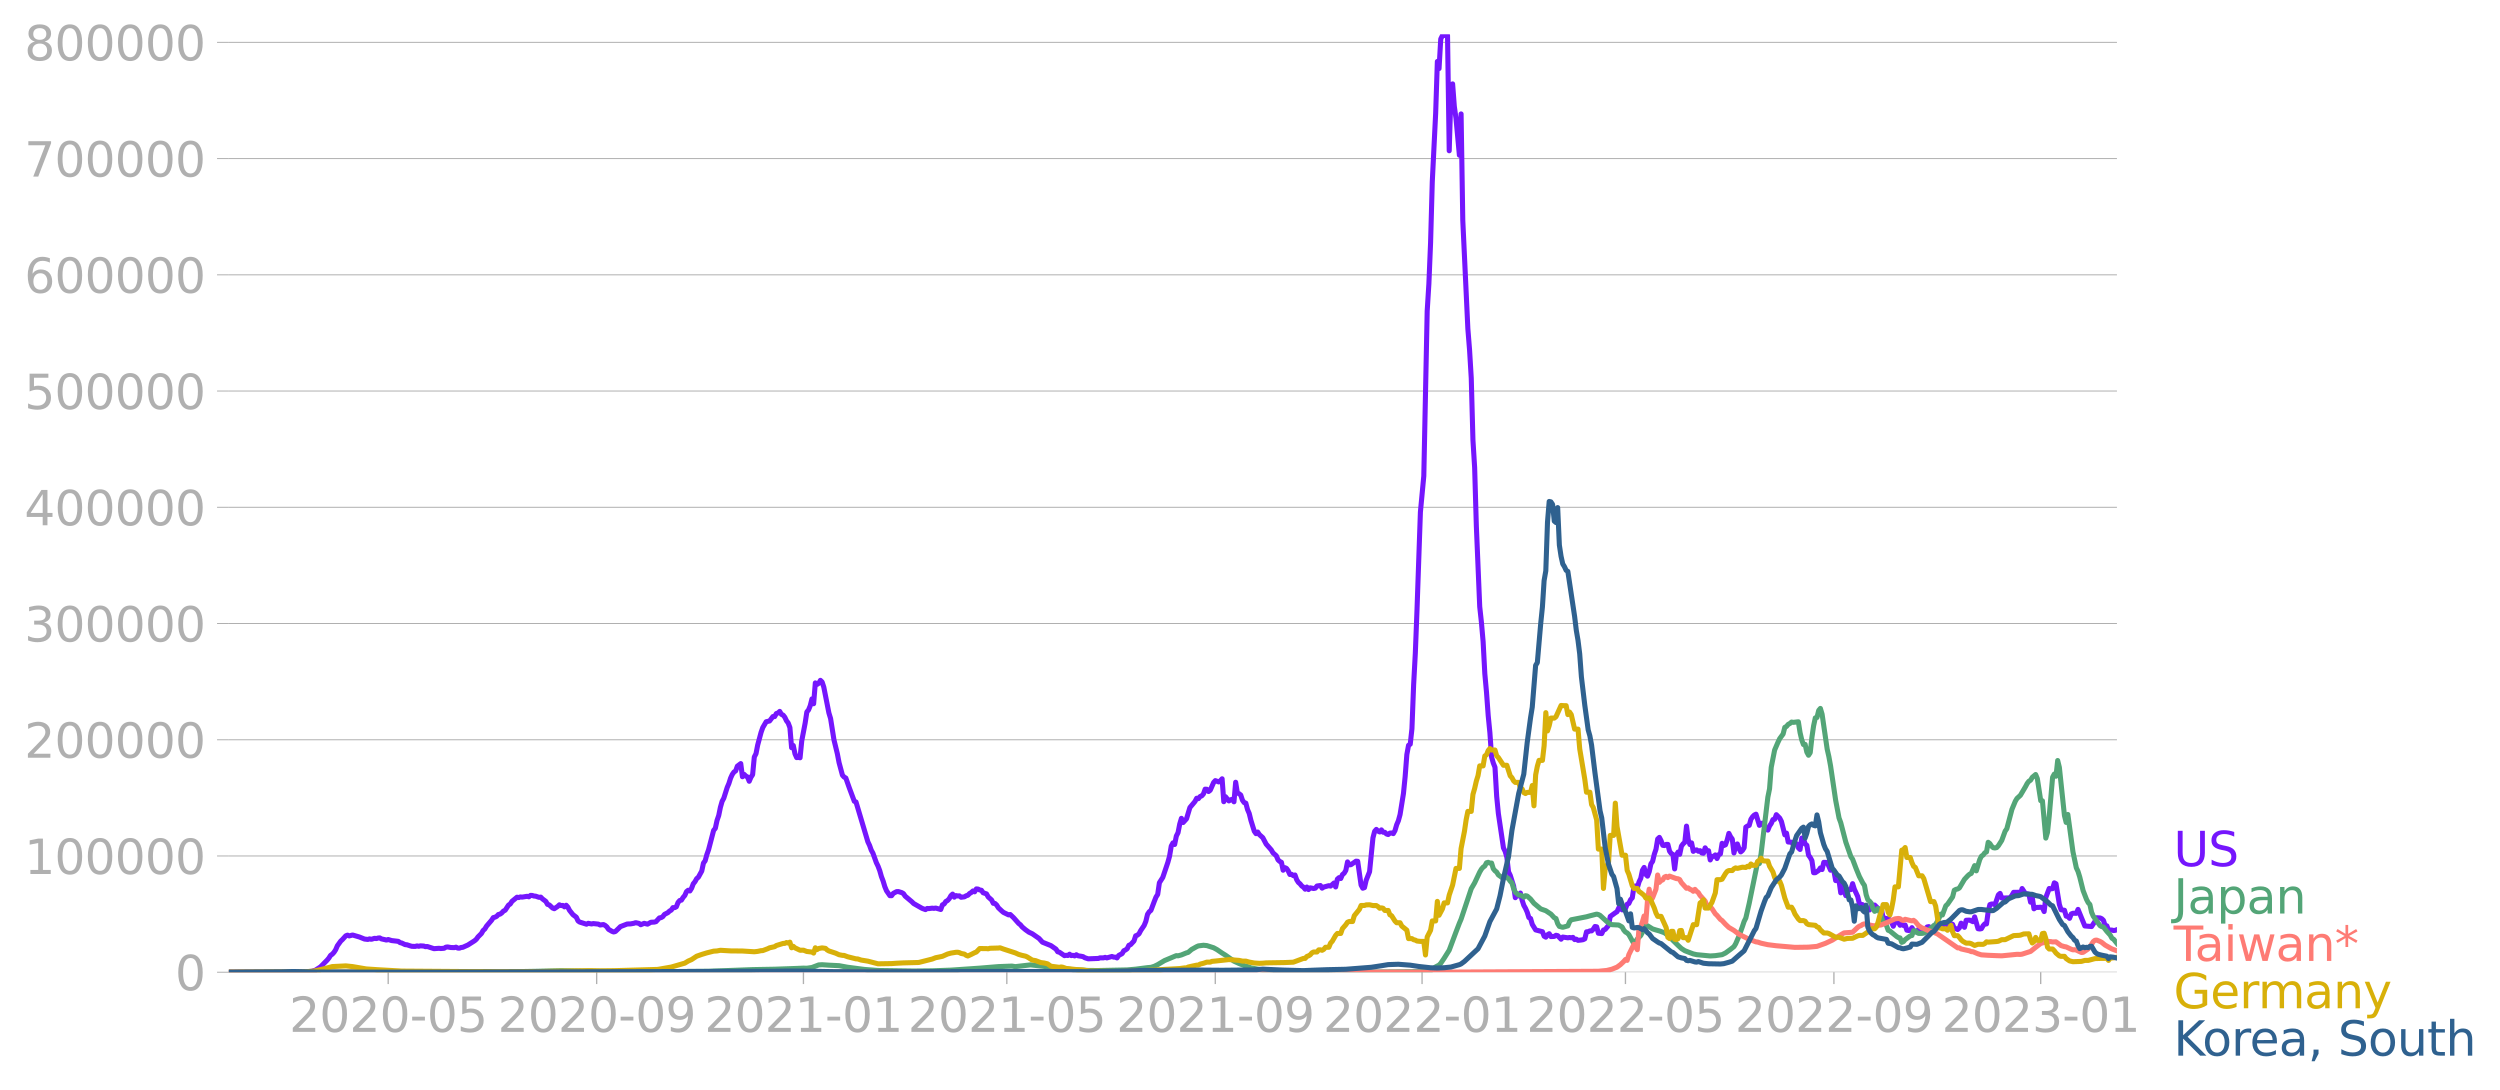 <svg xmlns="http://www.w3.org/2000/svg" xmlns:xlink="http://www.w3.org/1999/xlink" width="985.137" height="429.466" viewBox="0 0 738.852 322.099"><defs><style>*{stroke-linejoin:round;stroke-linecap:butt}</style></defs><g id="figure_1"><path id="patch_1" d="M0 322.1h738.852V0H0v322.1z" style="fill:none"/><g id="axes_1"><path id="patch_2" d="M67.645 287.328h558v-277.2h-558v277.2z" style="fill:none"/><g id="matplotlib.axis_1"><g id="xtick_1"><g id="line2d_1"><defs><path id="m53ac4d5547" d="M0 0v3.5" style="stroke:#b0b0b0;stroke-width:.4"/></defs><use xlink:href="#m53ac4d5547" x="114.729" y="287.328" style="fill:#b0b0b0;stroke:#b0b0b0;stroke-width:.4"/></g><g id="text_1" style="fill:#b0b0b0" transform="matrix(.14 0 0 -.14 85.481 304.966)"><defs><path id="DejaVuSans-32" d="M1228 531h2203V0H469v531q359 372 979 998 621 627 780 809 303 340 423 576 121 236 121 464 0 372-261 606-261 235-680 235-297 0-627-103-329-103-704-313v638q381 153 712 231 332 78 607 78 725 0 1156-363 431-362 431-968 0-288-108-546-107-257-392-607-78-91-497-524-418-433-1181-1211z" transform="scale(.016)"/><path id="DejaVuSans-30" d="M2034 4250q-487 0-733-480-245-479-245-1442 0-959 245-1439 246-480 733-480 491 0 736 480 246 480 246 1439 0 963-246 1442-245 480-736 480zm0 500q785 0 1199-621 414-620 414-1801 0-1178-414-1799Q2819-91 2034-91q-784 0-1198 620-414 621-414 1799 0 1181 414 1801 414 621 1198 621z" transform="scale(.016)"/><path id="DejaVuSans-2d" d="M313 2009h1684v-512H313v512z" transform="scale(.016)"/><path id="DejaVuSans-35" d="M691 4666h2478v-532H1269V2991q137 47 274 70 138 23 276 23 781 0 1237-428 457-428 457-1159 0-753-469-1171Q2575-91 1722-91q-294 0-599 50Q819 9 494 109v635q281-153 581-228t634-75q541 0 856 284 316 284 316 772 0 487-316 771-315 285-856 285-253 0-505-56-251-56-513-175v2344z" transform="scale(.016)"/></defs><use xlink:href="#DejaVuSans-32"/><use xlink:href="#DejaVuSans-30" x="63.623"/><use xlink:href="#DejaVuSans-32" x="127.246"/><use xlink:href="#DejaVuSans-30" x="190.869"/><use xlink:href="#DejaVuSans-2d" x="254.492"/><use xlink:href="#DejaVuSans-30" x="290.576"/><use xlink:href="#DejaVuSans-35" x="354.199"/></g></g><g id="xtick_2"><use xlink:href="#m53ac4d5547" id="line2d_2" x="176.34" y="287.328" style="fill:#b0b0b0;stroke:#b0b0b0;stroke-width:.4"/><g id="text_2" style="fill:#b0b0b0" transform="matrix(.14 0 0 -.14 147.092 304.966)"><defs><path id="DejaVuSans-39" d="M703 97v575q238-113 481-172 244-59 479-59 625 0 954 420 330 420 377 1277-181-269-460-413-278-144-615-144-700 0-1108 423-408 424-408 1159 0 718 425 1152 425 435 1131 435 810 0 1236-621 427-620 427-1801 0-1103-524-1761Q2575-91 1691-91q-238 0-482 47Q966 3 703 97zm1256 1978q425 0 673 290 249 291 249 798 0 503-249 795-248 292-673 292t-673-292q-248-292-248-795 0-507 248-798 248-290 673-290z" transform="scale(.016)"/></defs><use xlink:href="#DejaVuSans-32"/><use xlink:href="#DejaVuSans-30" x="63.623"/><use xlink:href="#DejaVuSans-32" x="127.246"/><use xlink:href="#DejaVuSans-30" x="190.869"/><use xlink:href="#DejaVuSans-2d" x="254.492"/><use xlink:href="#DejaVuSans-30" x="290.576"/><use xlink:href="#DejaVuSans-39" x="354.199"/></g></g><g id="xtick_3"><use xlink:href="#m53ac4d5547" id="line2d_3" x="237.449" y="287.328" style="fill:#b0b0b0;stroke:#b0b0b0;stroke-width:.4"/><g id="text_3" style="fill:#b0b0b0" transform="matrix(.14 0 0 -.14 208.201 304.966)"><defs><path id="DejaVuSans-31" d="M794 531h1031v3560L703 3866v575l1116 225h631V531h1031V0H794v531z" transform="scale(.016)"/></defs><use xlink:href="#DejaVuSans-32"/><use xlink:href="#DejaVuSans-30" x="63.623"/><use xlink:href="#DejaVuSans-32" x="127.246"/><use xlink:href="#DejaVuSans-31" x="190.869"/><use xlink:href="#DejaVuSans-2d" x="254.492"/><use xlink:href="#DejaVuSans-30" x="290.576"/><use xlink:href="#DejaVuSans-31" x="354.199"/></g></g><g id="xtick_4"><use xlink:href="#m53ac4d5547" id="line2d_4" x="297.557" y="287.328" style="fill:#b0b0b0;stroke:#b0b0b0;stroke-width:.4"/><g id="text_4" style="fill:#b0b0b0" transform="matrix(.14 0 0 -.14 268.31 304.966)"><use xlink:href="#DejaVuSans-32"/><use xlink:href="#DejaVuSans-30" x="63.623"/><use xlink:href="#DejaVuSans-32" x="127.246"/><use xlink:href="#DejaVuSans-31" x="190.869"/><use xlink:href="#DejaVuSans-2d" x="254.492"/><use xlink:href="#DejaVuSans-30" x="290.576"/><use xlink:href="#DejaVuSans-35" x="354.199"/></g></g><g id="xtick_5"><use xlink:href="#m53ac4d5547" id="line2d_5" x="359.167" y="287.328" style="fill:#b0b0b0;stroke:#b0b0b0;stroke-width:.4"/><g id="text_5" style="fill:#b0b0b0" transform="matrix(.14 0 0 -.14 329.92 304.966)"><use xlink:href="#DejaVuSans-32"/><use xlink:href="#DejaVuSans-30" x="63.623"/><use xlink:href="#DejaVuSans-32" x="127.246"/><use xlink:href="#DejaVuSans-31" x="190.869"/><use xlink:href="#DejaVuSans-2d" x="254.492"/><use xlink:href="#DejaVuSans-30" x="290.576"/><use xlink:href="#DejaVuSans-39" x="354.199"/></g></g><g id="xtick_6"><use xlink:href="#m53ac4d5547" id="line2d_6" x="420.277" y="287.328" style="fill:#b0b0b0;stroke:#b0b0b0;stroke-width:.4"/><g id="text_6" style="fill:#b0b0b0" transform="matrix(.14 0 0 -.14 391.029 304.966)"><use xlink:href="#DejaVuSans-32"/><use xlink:href="#DejaVuSans-30" x="63.623"/><use xlink:href="#DejaVuSans-32" x="127.246"/><use xlink:href="#DejaVuSans-32" x="190.869"/><use xlink:href="#DejaVuSans-2d" x="254.492"/><use xlink:href="#DejaVuSans-30" x="290.576"/><use xlink:href="#DejaVuSans-31" x="354.199"/></g></g><g id="xtick_7"><use xlink:href="#m53ac4d5547" id="line2d_7" x="480.385" y="287.328" style="fill:#b0b0b0;stroke:#b0b0b0;stroke-width:.4"/><g id="text_7" style="fill:#b0b0b0" transform="matrix(.14 0 0 -.14 451.137 304.966)"><use xlink:href="#DejaVuSans-32"/><use xlink:href="#DejaVuSans-30" x="63.623"/><use xlink:href="#DejaVuSans-32" x="127.246"/><use xlink:href="#DejaVuSans-32" x="190.869"/><use xlink:href="#DejaVuSans-2d" x="254.492"/><use xlink:href="#DejaVuSans-30" x="290.576"/><use xlink:href="#DejaVuSans-35" x="354.199"/></g></g><g id="xtick_8"><use xlink:href="#m53ac4d5547" id="line2d_8" x="541.995" y="287.328" style="fill:#b0b0b0;stroke:#b0b0b0;stroke-width:.4"/><g id="text_8" style="fill:#b0b0b0" transform="matrix(.14 0 0 -.14 512.747 304.966)"><use xlink:href="#DejaVuSans-32"/><use xlink:href="#DejaVuSans-30" x="63.623"/><use xlink:href="#DejaVuSans-32" x="127.246"/><use xlink:href="#DejaVuSans-32" x="190.869"/><use xlink:href="#DejaVuSans-2d" x="254.492"/><use xlink:href="#DejaVuSans-30" x="290.576"/><use xlink:href="#DejaVuSans-39" x="354.199"/></g></g><g id="xtick_9"><use xlink:href="#m53ac4d5547" id="line2d_9" x="603.105" y="287.328" style="fill:#b0b0b0;stroke:#b0b0b0;stroke-width:.4"/><g id="text_9" style="fill:#b0b0b0" transform="matrix(.14 0 0 -.14 573.857 304.966)"><defs><path id="DejaVuSans-33" d="M2597 2516q453-97 707-404 255-306 255-756 0-690-475-1069Q2609-91 1734-91q-293 0-604 58T488 141v609q262-153 574-231 313-78 654-78 593 0 904 234t311 681q0 413-289 645-289 233-804 233h-544v519h569q465 0 712 186t247 536q0 359-255 551-254 193-729 193-260 0-557-57-297-56-653-174v562q360 100 674 150t592 50q719 0 1137-327 419-326 419-882 0-388-222-655t-631-370z" transform="scale(.016)"/></defs><use xlink:href="#DejaVuSans-32"/><use xlink:href="#DejaVuSans-30" x="63.623"/><use xlink:href="#DejaVuSans-32" x="127.246"/><use xlink:href="#DejaVuSans-33" x="190.869"/><use xlink:href="#DejaVuSans-2d" x="254.492"/><use xlink:href="#DejaVuSans-30" x="290.576"/><use xlink:href="#DejaVuSans-31" x="354.199"/></g></g></g><g id="matplotlib.axis_2"><g id="ytick_1"><path id="line2d_10" d="M67.645 287.328h558" clip-path="url(#p45040a727b)" style="fill:none;stroke:#b0b0b0;stroke-width:.3;stroke-linecap:square"/><g id="line2d_11"><defs><path id="m4b64368121" d="M0 0h-3.5" style="stroke:#b0b0b0;stroke-width:.3"/></defs><use xlink:href="#m4b64368121" x="67.645" y="287.328" style="fill:#b0b0b0;stroke:#b0b0b0;stroke-width:.3"/></g><use xlink:href="#DejaVuSans-30" id="text_10" style="fill:#b0b0b0" transform="matrix(.14 0 0 -.14 51.737 292.647)"/></g><g id="ytick_2"><path id="line2d_12" d="M67.645 252.977h558" clip-path="url(#p45040a727b)" style="fill:none;stroke:#b0b0b0;stroke-width:.3;stroke-linecap:square"/><use xlink:href="#m4b64368121" id="line2d_13" x="67.645" y="252.977" style="fill:#b0b0b0;stroke:#b0b0b0;stroke-width:.3"/><g id="text_11" style="fill:#b0b0b0" transform="matrix(.14 0 0 -.14 7.2 258.296)"><use xlink:href="#DejaVuSans-31"/><use xlink:href="#DejaVuSans-30" x="63.623"/><use xlink:href="#DejaVuSans-30" x="127.246"/><use xlink:href="#DejaVuSans-30" x="190.869"/><use xlink:href="#DejaVuSans-30" x="254.492"/><use xlink:href="#DejaVuSans-30" x="318.115"/></g></g><g id="ytick_3"><path id="line2d_14" d="M67.645 218.626h558" clip-path="url(#p45040a727b)" style="fill:none;stroke:#b0b0b0;stroke-width:.3;stroke-linecap:square"/><use xlink:href="#m4b64368121" id="line2d_15" x="67.645" y="218.626" style="fill:#b0b0b0;stroke:#b0b0b0;stroke-width:.3"/><g id="text_12" style="fill:#b0b0b0" transform="matrix(.14 0 0 -.14 7.2 223.945)"><use xlink:href="#DejaVuSans-32"/><use xlink:href="#DejaVuSans-30" x="63.623"/><use xlink:href="#DejaVuSans-30" x="127.246"/><use xlink:href="#DejaVuSans-30" x="190.869"/><use xlink:href="#DejaVuSans-30" x="254.492"/><use xlink:href="#DejaVuSans-30" x="318.115"/></g></g><g id="ytick_4"><path id="line2d_16" d="M67.645 184.275h558" clip-path="url(#p45040a727b)" style="fill:none;stroke:#b0b0b0;stroke-width:.3;stroke-linecap:square"/><use xlink:href="#m4b64368121" id="line2d_17" x="67.645" y="184.275" style="fill:#b0b0b0;stroke:#b0b0b0;stroke-width:.3"/><g id="text_13" style="fill:#b0b0b0" transform="matrix(.14 0 0 -.14 7.2 189.594)"><use xlink:href="#DejaVuSans-33"/><use xlink:href="#DejaVuSans-30" x="63.623"/><use xlink:href="#DejaVuSans-30" x="127.246"/><use xlink:href="#DejaVuSans-30" x="190.869"/><use xlink:href="#DejaVuSans-30" x="254.492"/><use xlink:href="#DejaVuSans-30" x="318.115"/></g></g><g id="ytick_5"><path id="line2d_18" d="M67.645 149.924h558" clip-path="url(#p45040a727b)" style="fill:none;stroke:#b0b0b0;stroke-width:.3;stroke-linecap:square"/><use xlink:href="#m4b64368121" id="line2d_19" x="67.645" y="149.924" style="fill:#b0b0b0;stroke:#b0b0b0;stroke-width:.3"/><g id="text_14" style="fill:#b0b0b0" transform="matrix(.14 0 0 -.14 7.2 155.242)"><defs><path id="DejaVuSans-34" d="M2419 4116 825 1625h1594v2491zm-166 550h794V1625h666v-525h-666V0h-628v1100H313v609l1940 2957z" transform="scale(.016)"/></defs><use xlink:href="#DejaVuSans-34"/><use xlink:href="#DejaVuSans-30" x="63.623"/><use xlink:href="#DejaVuSans-30" x="127.246"/><use xlink:href="#DejaVuSans-30" x="190.869"/><use xlink:href="#DejaVuSans-30" x="254.492"/><use xlink:href="#DejaVuSans-30" x="318.115"/></g></g><g id="ytick_6"><path id="line2d_20" d="M67.645 115.572h558" clip-path="url(#p45040a727b)" style="fill:none;stroke:#b0b0b0;stroke-width:.3;stroke-linecap:square"/><use xlink:href="#m4b64368121" id="line2d_21" x="67.645" y="115.572" style="fill:#b0b0b0;stroke:#b0b0b0;stroke-width:.3"/><g id="text_15" style="fill:#b0b0b0" transform="matrix(.14 0 0 -.14 7.2 120.891)"><use xlink:href="#DejaVuSans-35"/><use xlink:href="#DejaVuSans-30" x="63.623"/><use xlink:href="#DejaVuSans-30" x="127.246"/><use xlink:href="#DejaVuSans-30" x="190.869"/><use xlink:href="#DejaVuSans-30" x="254.492"/><use xlink:href="#DejaVuSans-30" x="318.115"/></g></g><g id="ytick_7"><path id="line2d_22" d="M67.645 81.221h558" clip-path="url(#p45040a727b)" style="fill:none;stroke:#b0b0b0;stroke-width:.3;stroke-linecap:square"/><use xlink:href="#m4b64368121" id="line2d_23" x="67.645" y="81.221" style="fill:#b0b0b0;stroke:#b0b0b0;stroke-width:.3"/><g id="text_16" style="fill:#b0b0b0" transform="matrix(.14 0 0 -.14 7.2 86.54)"><defs><path id="DejaVuSans-36" d="M2113 2584q-425 0-674-291-248-290-248-796 0-503 248-796 249-292 674-292t673 292q248 293 248 796 0 506-248 796-248 291-673 291zm1253 1979v-575q-238 112-480 171-242 60-480 60-625 0-955-422-329-422-376-1275 184 272 462 417 279 145 613 145 703 0 1111-427 408-426 408-1160 0-719-425-1154Q2819-91 2113-91q-810 0-1238 620-428 621-428 1799 0 1106 525 1764t1409 658q238 0 480-47t505-140z" transform="scale(.016)"/></defs><use xlink:href="#DejaVuSans-36"/><use xlink:href="#DejaVuSans-30" x="63.623"/><use xlink:href="#DejaVuSans-30" x="127.246"/><use xlink:href="#DejaVuSans-30" x="190.869"/><use xlink:href="#DejaVuSans-30" x="254.492"/><use xlink:href="#DejaVuSans-30" x="318.115"/></g></g><g id="ytick_8"><path id="line2d_24" d="M67.645 46.87h558" clip-path="url(#p45040a727b)" style="fill:none;stroke:#b0b0b0;stroke-width:.3;stroke-linecap:square"/><use xlink:href="#m4b64368121" id="line2d_25" x="67.645" y="46.87" style="fill:#b0b0b0;stroke:#b0b0b0;stroke-width:.3"/><g id="text_17" style="fill:#b0b0b0" transform="matrix(.14 0 0 -.14 7.2 52.189)"><defs><path id="DejaVuSans-37" d="M525 4666h3000v-269L1831 0h-659l1594 4134H525v532z" transform="scale(.016)"/></defs><use xlink:href="#DejaVuSans-37"/><use xlink:href="#DejaVuSans-30" x="63.623"/><use xlink:href="#DejaVuSans-30" x="127.246"/><use xlink:href="#DejaVuSans-30" x="190.869"/><use xlink:href="#DejaVuSans-30" x="254.492"/><use xlink:href="#DejaVuSans-30" x="318.115"/></g></g><g id="ytick_9"><path id="line2d_26" d="M67.645 12.519h558" clip-path="url(#p45040a727b)" style="fill:none;stroke:#b0b0b0;stroke-width:.3;stroke-linecap:square"/><use xlink:href="#m4b64368121" id="line2d_27" x="67.645" y="12.519" style="fill:#b0b0b0;stroke:#b0b0b0;stroke-width:.3"/><g id="text_18" style="fill:#b0b0b0" transform="matrix(.14 0 0 -.14 7.2 17.838)"><defs><path id="DejaVuSans-38" d="M2034 2216q-450 0-708-241-257-241-257-662 0-422 257-663 258-241 708-241t709 242q260 243 260 662 0 421-258 662-257 241-711 241zm-631 268q-406 100-633 378-226 279-226 679 0 559 398 884 399 325 1092 325 697 0 1094-325t397-884q0-400-227-679-226-278-629-378 456-106 710-416 255-309 255-755 0-679-414-1042Q2806-91 2034-91q-771 0-1186 362-414 363-414 1042 0 446 256 755 257 310 713 416zm-231 997q0-362 226-565 227-203 636-203 407 0 636 203 230 203 230 565 0 363-230 566-229 203-636 203-409 0-636-203-226-203-226-566z" transform="scale(.016)"/></defs><use xlink:href="#DejaVuSans-38"/><use xlink:href="#DejaVuSans-30" x="63.623"/><use xlink:href="#DejaVuSans-30" x="127.246"/><use xlink:href="#DejaVuSans-30" x="190.869"/><use xlink:href="#DejaVuSans-30" x="254.492"/><use xlink:href="#DejaVuSans-30" x="318.115"/></g></g></g><path id="line2d_28" d="m67.645 287.328 22.54-.097 2.004-.184 1.002-.311 1.502-.965 2.004-2.025.501-.6.5-.793.502-.354.5-.54.502-.774.5-1.162 1.002-1.39.501-.468 1.002-1.104.5-.185.502.225 1.002-.269 2.003.59 1.503.601 1.002.121.5-.167.501.126 1.002-.294.501.082.501-.161.5-.043.502.292 1.002.221.5.126.501-.163 1.002.31 1.503.176.5.064.502.373.5.118 1.002.476.501.034 1.002.33.5.137 1.003.022.5-.155.502.128.5-.14 1.002.062.501.193.501-.072 2.004.651 1.502-.11.501.066 1.002-.074.5-.323.502-.07 1.002.172 1.001.028.501-.133.501.266.501.03.501-.195.5-.056 1.504-.678 2.003-1.277.501-.436.501-.697 1.002-.997.5-.888.502-.44.5-.837 1.503-1.758.501-.771.5-.127.502-.254.5-.542.502-.103.5-.361.501-.549.501-.233 1.002-1.535.501-.307.5-.785 1.504-1.231.5.103.501-.19.501.06 1.503-.242.5.148.502-.419.5.028.502.165.5.042 1.002.35.501-.07.501.519 1.002.74.5.888.502.144 1.001.936.501.193 1.002-.668.501-.478.5.233.502-.053.5.421.502-.472.5.561.501.961 1.002 1.254 1.002.766.5 1.088.502.346 2.003.624.501-.26 1.002.186.501-.111 1.503.158.5.257 1.002-.123.501.25.501.432.501.73 1.002.582.5.188.502-.117 1.001-.953.501-.507 2.004-.774 1.002-.032 1.002-.184.5-.174 1.002.214.501.387 1.002-.407 1.002.243 1.002-.56 1.001-.05.501-.135 1.002-1.099.5-.088.502-.288.5-.663 1.002-.52.501-.475.501-.278.501-.735.501.02.501-.265.5-1.266.502-.587.5-.111.502-.802.5-.58.501-1.142.501-.396.501.21.501-.806.501-1.323.5-.612.502-.901.5-.426 1.002-1.827.501-2.351.501-.672.501-1.833.501-1.405 1.503-5.754.5-.599.502-2.33.5-1.453.501-2.436.501-1.754.501-.94 1.002-3.163.5-1.17.502-1.587.5-1.095.502-.719.5-.33.501-1.4 1.002-.759.501 3.88.5-.693.502.496.5.273.502 1.264.5-1.171.501-.774.501-5.227.501-.978.501-2.573 1.002-3.738.5-1.406 1.003-1.722 1.001-.225 1.002-1.307.501.013.5-.903.502-.167.5-.468.502.87.5.22.501.635.501 1.051.501.656.501 1.353.501 5.934.5-.635.502 2.453.5 1.118.502-.051.5.1.501-5.022 1.002-5.234.501-3.289.501-.594.5-1.241.502-2.01.5 1.416.502-6.151.5.447.501-.33.501-.872.501.477.501 1.523 1.503 7.616.5 1.657 1.002 6.312 1.002 4.118.501 2.6 1.002 3.73.5.555.502.28 1.002 2.838 1.502 4.034.501.204 3.506 11.77.501 1.06.501 1.408.501.908 1.002 2.787.5 1.03.502 1.327.5 1.763.501 1.31.501 1.663.501 1.212 1.002 1.457.501.003.5-.687 1.003-.53.5-.002 1.002.312.501.29.501.745 2.004 1.685.5.496 1.503.862 1.002.569 1.002.367.5-.333.502.037 1.002-.128.5.067.501-.099 1.503.423.5-1.372.502-.254.5-.748.502-.27.5-.539.501-.893.501-.466.501.904.501-.464.501.112.5-.035.502.417 1.002-.135.5-.311.501-.147.501-.518.501-.287.501-.465.501.247.5-.85.502.038.5.276.502.081.5.735 1.002.338.501.897 1.002.897.5.987.502.053.5.462.502.812 1.001.943.501.419 1.503.73.5-.104 1.003.95 1.502 1.694.501.385.501.619 1.002.848 1.002.718 1.001.471 2.004 1.39 1.002 1.103 2.504 1.01 1.503 1.044.501.776.5.133 1.504 1.018.5-.107.501.064.501-.385.501.407.501-.079.5.17.502-.343.5.31 1.003.155.5.106.501.316 1.002.32 3.006-.114.5-.173 1.002.005.501-.149.501.16 1.503-.423.5.184.501.02.501.225.501-.738 1.002-.53.501-.853.5-.234.502-.368.5-1.005.502-.194 1.001-1.08.501-1.525.501-.197.501-.423.5-.96 1.003-1.48.5-1.202.502-2.097.5-.752.501-.406 1.002-2.677.501-1.262.5-.782.502-3.453 1.002-1.576 1.502-4.45.501-1.828.501-2.984.501-.942.5.475.502-2.499.5-.993.502-2.556.5-1.68.501 1.239 1.002-1.103 1.002-3.33 1.503-1.795.5-.95.501.122.501-.63.501-.196.501-.584.501-1.394.501.032.5.663.502-.384 1.002-2.287.5-.551 1.002.385.501-.358.501-.565.5 6.766.502-1.472 1.002 1.239.5-.323.501-.157.501.742.501-5.774.501 3.164.501.217.5.395.502 1.524.5.7.502.176.5 1.88.501 1.164.501 2.04 1.002 3.222.501.707.5-.473.502.76 1.002.904 1.001 1.897 1.503 1.712.501.866 1.002.892.5 1.19.502.463.5.256.501 2.342.501-.758.501.217.501.733.5 1.07.502-.05.5.384.502-.185.5 1.392.501.79.501.434.501.63.501.347.501.6.5-.63.502.734.5-.502 1.003.194.5-.099.501-.64 1.002-.138.501.773.5-.328 1.504-.406.5.123 1.002-.9.501 1.157.501-2.308.501-.437.5.25.502-1.164.5-.392.502-.848.5-2.498.501.876.501-.052 1.503-1.041.5.04 1.003 7.023.5.923.501-.177.501-2.171 1.002-2.518 1.002-10.02.5-1.93.502-.561.5.502.502.252.5-.608.501.686.501.029.501.494.501.155.5-.409.502-.043.5.185.502-.896.5-1.722.501-1.175.501-1.841 1.002-6.225.501-5.017.5-6.487.502-2.736.5-.326.502-4.544.5-13 .501-9.333.501-12.914 1.002-28.822 1.002-10.631 1.002-48.733.5-8.085.501-12.104.501-18.007 1.002-20.298.501-15.297.5 2.09.502-8.739.5-1.015.502-.008.5-.374.501.359.501 34.07.501-17.01.501-2.748.501 6.596.5 3.603 1.003 10.87.5-12.194.502 31.435 1.502 32.067.501 6.246.501 8.338.5 18.325.502 8.137.5 17.176 1.002 23.926.501 4.625.501 5.692.501 9.457.501 5.527.501 6.867.5 5.068.502 7.192.5 1.749.502 1.267.5 8.607.501 5.076 1.503 10.144.5 1.013.502 1.75.5 4.296.502 1.04 1.001 3.166.501 3.447.501-.77.501.246.501-.84.5 2.097.502 1.522.5.886.502 1.128.5 1.599.501.29.501 1.738 1.002 1.632 2.004.528.5 1.328.501.286.501-.704.501-.312.501.841 1.002-.047.5-.333.502.113 1.002 1.045.5-.627 1.503.215.501-.09.501.088.5-.123.502.65.5-.116.502.344 1.001-.114.501-.089.501-.25.501-2.063.5-.047.502-.236h.5l.502-.503.5-.792.501.09.501 1.9 1.002.103.501-1.052.5-.16 1.003-1.195.5-2.655 1.503-1.09.501-.313.501-1.081.501-.81.5 1.341 1.003-.381.5-1.28.501-.234.501-1.106.501-.551.501-3.327.501-.194.501.527.5-1.732.502-1.024.5-2.388.502-.84.5 2.05.501.519.501-1.302.501-2.343.501-.726.5-2.101.502-1.483.5-3.02.502-.473.5.979.501 1.36.501.072.501-.339.501.001.501 2.01.5.681.502.297.5 4.254.502-4.088.5-.883.501.648.501-2.412.501-.68.501-.455.501-4.775.5 3.952.502 1.478.5-.471.502 2.494.5-.356.501-.073.501.405.501-.174.501.673.501.093.5-1.602.502.864.5-.014.502 2.725.5-1.031.501-.023.501-.426.501 1.06.501-1.144.5-.212.502-3.135.5.657.502-.223.5-1.425.501-1.945.501 1.008.501.677.501 4.096.501-2.14.5-.516.502 1.408.5.94.502-.429.5-.79.501-6.106.501-.333.501-.191.501-1.786.501-.76.5-.498.502-.248 1.002 3.289.5-.593.501-.015.501 1.069.501.63.501.312.501-1.227.5-.731.502-1.148.5-.08.502-1.365 1.001 1.013.501.984 1.002 3.952.501-.488.5 2.606 1.003.077.5.718.501-.433.501.192.501 1.195.501.464.501-3.37.5.144.502 1.594.5.392.502 2.925.5.68.501.937.501 3.563.501-.003 1.002-.675.5-.726.502.464.5-2.118 1.002.033 1.002 2.287.501-.124.501.434.501 2.752 1.002.07.5 3.555.502-1.813 1.001 2.643.501-1.773.501.066.501-.077.501-1.753.5 1.609 1.003 2.176.5 2.185 1.002.252 1.002 1.183 1.002.364.5-1.328 1.003-.12 1.502 1.481.501-.17.501 2.44 1.503.325.5.28.502.744.5 1.157.501-1.215 1.002.022.501.903.501-.27.5.328.502-.13.5 1.534.502.086.5-.058.501-.779.501.844 1.002.5.501-.935.5.029 1.003-.11.5-.008.501-.532.501-.094.501.77.501-.178.501.255 1.002-.527.5-.123 1.003-.97.5.187.501-.23.501.21.501.86.501-1.143.5.221.502 1.253.5.002.502.269.5-.478.501-1.394 1.002 1.218.501-2.08 1.002-.052 1.002.465.5-1.408 1.002 3.486.501.084.501-.098.501-.874.501-.546.5.022.502-3.646.5-2.063.502-.187.5.02.501.22 1.002-2.942.501-.422.501 1.366 2.004-.03.5-.135.501-.633.501-.885 1.503-.01.5.556.502-1.666 1.002 1.537.5.014.501.13.501 2.353.501-1.424.501 3.374.5-.39 1.003-.03.5-.053.502.202.5 1.085.501-4.16 1.002-2.648.501.103.5-.07.502-1.703.5.271 1.002 6.12.501 1.563 1.002.144.501 1.742.501.098.5.54.502-1.286.5-.206 1.002.01.501-1.154 2.004 4.894 2.004.17 1.001-1.532.501-1.062 1.002.056.5.232.502.482.5 1.617.502-.01.5 1.268 1.002.004.501.13.501-.072.501-.19h0" clip-path="url(#p45040a727b)" style="fill:none;stroke:#7516fd;stroke-width:1.5;stroke-linecap:square"/><path id="line2d_29" d="m67.645 287.328 34.562-.103 10.018-.02 13.023.112 21.539-.048 11.52-.207 7.514-.175 6.01.118 18.033.174 7.013-.029 12.522-.1 13.023-.49 6.512-.12 6.512-.23 2.003-.085 1.002.03 1.503-.219 1.002-.383 1.001-.38 1.002-.059 2.004.134 3.005.149 2.505.458 5.009.656 4.007.308 10.519.153 5.51-.058 5.51-.202 8.515-.587 5.51-.453 4.007-.155 1.002.16 4.508-.521 12.522 1.412 4.508.242 3.006.018 8.515-.182 2.504-.222 3.507-.453 1.001-.08 1.002-.31 1.002-.492 2.004-1.197 3.506-1.474.5.067 1.002-.267 1.503-.615.501-.139 1.002-.855 1.503-.843.5-.218 1.503-.187 1.002.097 2.004.639 1.001.55 1.503 1.024 1.002.617 2.504 1.777 1.503.685 2.004.804.5.095 1.002.397 2.505.464 1.002.065 1.502.201 2.505.193 4.508.168 21.538.158 18.033-.15 1.002-.147 1.001-.474 1.002-.77 1.002-.528.5-.527 1.003-1.483 1.502-2.4 2.004-5.366 1.002-2.61.5-1.17 3.006-9.018 1.002-1.727 1.502-3.195.501-.853.501-.583.501-.346.501-.957.501-.143.5.232.502-.009.5 1.661.502.616.5.387.501.834 1.503 1.083.5-.642 1.003.694.5.715.502.52.5 1.666.501 1.082 1.002.843.501.04.5.208.502.38.5-.443.502.096 1.001.894 1.002 1.252 2.004 1.669 1.502.526 1.503.999 1.002 1.08.5.235.502 1.511.5.812 1.002.269 1.503-.426.501-1.2.501-.6 4.508-.887 1.002-.277 2.003-.508.501.12.501.25 2.004 1.835 1.002.73.5.179 2.004.107 1.002.572.5.926.502.571.5.274.501.493 1.503 2.736 1.002-1.45 1.002-1.01 1.502-2.885.501-.005 1.503.93 1.002.314 1.002.28 1.502.538 1.002.767 3.006 2.954 1.001.934 1.002.643 1.002.393 1.503.562 1.001.224 4.008.383 1.502-.094 2.004-.289 1.002-.492 1.502-1.09 1.002-.798.501-.827 1.002-2.31 1.002-2.793.5-1.511.501-1 1.002-4.34 2.505-12.234.5.456.501-2.848 2.004-16.755.501-2.471.5-6.365 1.003-5.101 1.001-2.332.501-1.044 1.002-1.356.501-1.969.501-.274.5-.609.502-.257.5-.425.502.09 1.502-.173.501 3.189.501 2.151.5 1.378.502-.034.5 2.274.502.929.5-.755.501-4.528.501-3.413.501-2.346.501-.12.501-2.077.5-.596.502 1.7 1.502 10.314.501 2.213.501 2.742 1.503 10.166 1.002 5.245.5 1.367 1.503 5.774 1.503 4.293.501.743 1.002 2.656 1.002 2.45 1.001 1.924.501.726.501 2.74.501 1.493.5.418.502.595.5 1.557.502.848.5-.27.501-.588.501.974 1.002 3.061.501.178.5.856.502 1.392.5.196 2.004 1.637.501.32.501.104.501 1.306.5-.204.502-.6 1.502-1.1.501-.114.501-1.431.501.096.501.47.501.246 1.002-.012.5-.073 1.503-.922 1.002-.883.501-.478.5-.27 1.003-1.849.5-1.213.502.254 1.001-2.72.501-.455 1.503-2.171.5-1.965.502-.26.5-.123.502-.291 1.502-2.54 1.002-1.083.5-.433.502-.24 1.002-2.31.5 1.546 1.002-3.312.501-1.019.501-.328.501-.68.5-.247.502-2.851.5.388.502.772.5.438.501.073.501-.107.501-.54 1.002-1.57 1.002-2.738.5-.722 1.503-5.71 1.002-2.412.501-.837 1.002-.916 1.503-2.55.5-.944.501-.659.501-.31.501-.848 1.002-.833.5 1.205 1.003 6.522.5.049 1.002 11.01.501-1.71.501-4.749 1.002-11.522.5-.935.502.635.5-4.641.501 2.033 1.503 14.246.501 2.009.501-2.347 1.503 11.008 1.001 4.757.501 1.07.501 1.62 1.002 4.036 1.002 2.595.5.968.502.547.5 2.29.501 1.17 2.004 2.799.5.285.502.116 1.002 1.29 1.001 1.105.501.919.501.303 1.002 1.251h0" clip-path="url(#p45040a727b)" style="fill:none;stroke:#53a577;stroke-width:1.5;stroke-linecap:square"/><path id="line2d_30" d="m67.645 287.328 239.43-.077 6.51-.085 32.058.156 79.142-.009 47.585-.26 2.505-.245 1.502-.368 1.503-.6 1.002-.73 1.002-.951.5-.584.502.256.5-1.7 1.503-3.038 1.002 1.58.5-6.327.502-.483.5-1.406.502-1.739.5 1.775.501-6.328.501-3.372.501 3.299.501-.736 1.002-2.55.5-4.206.502 2.176.5-.528.501-.223.501-.814.501-.21.501.37.501-.445 2.004.727.5.054.501.244.501.897 1.503 1.672.5-.115.502.4.5.201.502.403.5-.563.501.564.501.389.501.826 1.503 1.665.5 1.274.502-.003 1.001.945 1.002 1.547.501.465 1.002 1.192.5.345 1.003 1.087 1.001.95 1.503.883 1.503 1.148 3.005 1.484 2.004.753.5.055 1.002.336 2.004.441 2.505.317 5.51.477 4.007-.063 2.504-.228 2.505-.903 2.003-.934 2.505-1.574 1.001-.583 2.505-.181 1.503-1.428.5-.363.501-.185.501-.364.501-.14 2.505.54 1.002.01 1.502-.255 1.503-.614 2.504-1.158 1.002-.126.501.065.501.399.5.123.502-.34 2.003.474.501-.169.501.381 1.002 1.206 1.002.687.5.123 1.002.493 1.503.488 1.503.609 6.01 4.15.502-.002.5.315 2.505.573.5.231.502.018 1.502.623 1.002.306 2.004.132 2.504.107 1.503.053 4.508-.447 1.002.025.5-.073 1.503-.486 1.002-.318 1.503-1.199 1.503-1.162 1.502-.422.501-.174 1.002.052.5.097 1.003-.037 1.502 1.117 1.002.302.501.083 1.503.697.5.172.502-.033.5.102 1.503.715.501-.036 1.503-1.014.5-.57 1.002-1.604.501-.388.501-.055 1.002.395.5.277 1.003.808 2.003 1.14 1.503.551h0" clip-path="url(#p45040a727b)" style="fill:none;stroke:#fe7b74;stroke-width:1.5;stroke-linecap:square"/><path id="line2d_31" d="m67.645 287.328 22.04-.096 3.005-.23 3.005-.669 2.505-.67 4.007-.204 2.004.21 4.007.688 3.506.235 7.013.4 21.538.162 3.006-.027 4.007.062 11.52-.052 15.528-.273 3.006.06 4.007-.049 13.023-.375 4.007-.697 4.007-1.16 1.002-.613 1.002-.437 1.503-.996 1.502-.528 1.503-.461 2.004-.504 1.002-.062 1.001-.192 3.006.179 3.506.034 3.506.22 1.002-.112 1.002-.212.5-.022 1.503-.57.501-.25 1.503-.336.5-.34 2.005-.617.5-.014.501-.25.501.147.501-.259.501 1.658.5-.427.502.443 1.503.716 1.001-.018 1.002.383 1.503.165.5.302.502-1.563.5.536.501-.325 1.002-.175 1.002.14.5.466.502.295 2.003.662 1.002.455 1.002.19.5.02 1.003.38 2.504.636.501.015 1.002.335 2.003.324 3.006.786 4.007-.068 1.503-.105 2.003-.1 4.508-.12 4.008-1.018 1.001-.393 1.002-.199 1.002-.215 1.503-.671 1.001-.276 1.503-.242.501-.016.5.115.502.245 1.002.198.5.362.501.19 1.002-.468 1.002-.51.5-.193 1.003-1.032 2.003.02.501.059.501-.157 2.505-.071.5-.067 1.002.365 3.507 1.144 1.001.446 1.002.289 1.002.222.5.223 1.503.937 1.002.168 1.503.567 1.002.127 1.002.247 1.001.707 2.505.33.5-.112.502.082 1.001.36 3.006.33 2.003.12 2.004.34 2.004.018 6.511.096 6.512-.222 11.52-.65 1.503-.207h.501l.501-.244 1.002-.234 1.503-.317h.5l.501-.31 1.002-.249 1.002-.342h1.002l.5-.22 1.002-.096 4.008-.432 1.001.063 1.002.097 1.002.074 1.002.218h1.002l1.001.283 1.503.27 1.503.097 1.002-.04 1.001-.091 5.51-.095 2.505-.107 3.005-1.118h.501l.5-.577.502-.182.5-.304.502-.587.5-.25h1.002l.501-.62.501-.017.501.138.5-.29.502-.61h1.002l.5-1.226.501-.54 1.002-1.744.501-.566h1.002l.5-1.429 1.003-1.147.5-.744.501-.213h1.002l.501-1.723 1.503-1.86.5-1.151h1.002l.501-.177 1.002-.036 1.002.237h1.002l.5.318.502.476.5-.119.501.128.501.64h1.002l.5 1.292.502.257 1.002 1.582.5.507h1.002l.501.973 1.503 1.216.5 2.502h1.003l.5.323.501.115.501.276 1.002.106h1.002l.5 4.007.502-5.307 1.001-1.985.501-2.764h1.002l.501-5.776.5 4.1 1.003-1.895.5-1.76h1.002l.501-2.306 1.002-2.974 1.002-4.91h1.002l.5-5.87 1.002-5.115.501-3.416.501-2.453h1.002l.5-5.013.502-1.75.5-2.184.502-1.618.5-2.88h1.002l.501-2.935.501-.341.501-1.264.5-.576.502.425h1.002l.5 1.71.501.508 1.503 2.289h1.002l1.002 3.127.5.536.501.947.501.457h1.002l.501 1.713.5.186.502 1.11.5.278.502-.336h1.001l.501-2.033.501 5.992.501-9.14.501-2.555.5-1.73h1.003l.5-4.345.501-9.76.501 5.401.501-1.579.501-2.209h1.002l.5-.406 1.504-3.326 1.001.066h.501l.501 2.63.501-.75.501.749 1.002 4.292h1.002l.5 5.845 1.503 9.01.501 3.792h1.002l.5 3.666.502.864 1.001 3.683.501 8.6h1.002l.501 11.628.5-5.614 1.003-2.122.5-7.936h1.002l.501-9.537.501 6.89 1.503 8.501h1.002l.5 4.48.501 1.143 1.002 3.384.501.812h1.002l.5.93.502.292 1.002.826.5.789h1.002l.501.676 1.002 2.27.5 1.485.502.985h1.002l1.502 3.318.501 2.881.501.361.5-2.132h.502l.5 2.328.502.125.5-.285.501-2.38.501-.056.501 2.132h1.002l.5.77 1.504-4.614h1.001l1.002-6.397.501-.377.501-.565.5 2.442h1.003l1.001-1.656 1.002-2.802.501-3.93h1.002l.5-.143 1.003-1.667.5-.653.501-.24h1.002l.501-.535.501-.254.5.158 1.504-.361 1.001.08.501-.356.501.153.501-.822.501.395h1.002l.5-1.16.502-.292.5-.657.501.761 1.002.092h.501l.501 1.523 1.002 1.69.5 1.595.502 1.13h1.001l.501 1.234 1.002 3.772 1.002 2.688h1.002l.5.847.501 1.177 1.002 1.458.501.474h1.002l.5.185.502.734.5.262 2.004.212.501.467.501.163.5.71 1.003.925h1.001l.501.153 2.004 1.117h1.002l1.502.564 1.002-.232 1.503-.04 1.503-.711.5-.135h1.002l2.004-1.356.5-.592h1.003l.5-.508.501-1.425.501-1.919.501-1.074.501-2.236h1.002l.5 2.305.502.757.5-1.851.502-2.632.5-3.815h1.002l1.002-10.843.5-.157.502-.625.5 2.94h1.002l.501 1.51.501 1.103.501.328 1.002 2.469h1.002l.5.828 2.004 6.797h1.002l.5 1.32 1.003 6.469.5.013.502.239h1.001l.501.434.501-.613.501-.877.5 1.961.502 1.126h1.002l.5.514.501.682.501.452 1.002.563h1.002l.5.15 1.003.53 1.001-.354 1.503.032.501-.24.5-.514.502.097 2.504-.186.501-.077 1.002-.468h1.002l2.504-1.201 1.503-.07.5-.063 1.003-.36 1.502-.035.501 1.684.501 1.024.501-.388.5-1.254.502.86h1.002l.5-2.001.501-.099.501 1.56.501 2.583.501.526h1.002l.5.503.502.688 1.001.846.501.126h1.002l.501.653 1.002.69 1.002.244 2.504-.095 1.002-.29h1.002l2.003-.537 1.503-.052 2.004-.029.5.608.501-.659 1.002-.098 1.002-.192h0" clip-path="url(#p45040a727b)" style="fill:none;stroke:#d8b009;stroke-width:1.5;stroke-linecap:square"/><path id="line2d_32" d="m67.645 287.328 15.528-.105 3.506-.104 7.514.174 10.518.02 23.543.002 100.18-.262 4.507-.072 4.508.019 8.516.158 9.517.038 30.554-.068 10.018-.03 8.516.016 6.01.007 12.022.049 8.014-.126 6.011-.21 18.533-.133 6.011.052 7.513-.08 1.503.008 3.006-.265 1.502.081 4.508.202 6.011.163 3.006-.13 4.007-.151 5.51-.122 7.513-.586 3.005-.457 2.004-.332 3.005-.103 3.507.268 2.504.38 3.506.39 2.004.07 2.004-.084 2.003-.2 2.505-.704.5-.22 1.002-.742 4.008-3.734 2.003-3.757 1.503-4.269 2.003-3.735 1.002-3.92 1.002-5.063 1.002-4.375.5-2.079 1.003-7.748 2.003-10.947 1.503-5.694 1.002-9.278 1.001-7.417.501-3.127 1.002-12.363.501-.792 1.002-11.576.5-4.86.502-7.833.5-2.861.501-14.417.501-6.087.501.114.501.759.501 4.937.5.422.502-4.416.5 11.077.502 3.319.5 2.25.501.813.501 1.078.501.311 2.004 13.333.5 4.113.502 2.946.5 3.993.501 6.786 1.002 8.383 1.002 7.283.5 1.78.502 2.714 1.002 8.206 1.502 11.217.501 2.12 1.002 8.652 1.002 5.025 1.001 2.98.501.657 1.002 3.565.501 4.458.501-1.324 1.002 2.9.5.701 1.002 2.797.501-2.074.501 3.988.501.182 1.002-.138.5.056 1.003.566.5-.28.501.491.501.718.501.359 1.002 1.345 1.503 1.04.5.3.502.163 3.005 2.439.5.188 1.504 1.285 1.001.315 1.002.193.501.54.5.12.502-.11 1.502.455.501.058.501-.176 1.503.5 1.503.156 3.506.071 1.002-.1 1.502-.411 1.002-.326 2.004-1.762 1.503-1.293 2.003-3.94 1.002-2.01.5-.667 1.503-5.118 1.002-2.795.501-1.232.501-.47 1.002-2.43 1.503-2.322 1.001-.833.501-.61 1.002-1.925 1.503-4.327.5-.52 1.002-3.435.501-1.44 1.503-2.15.5-.333.502 3.224.5-1.42.502-2.025.5-.494.501-.238.501.425.501.149.501-3.237.501 2.036.5 3.2 1.003 3.507.5 1.259.501.78 1.503 4.987.501.566 1.002 1.426.5.275 1.003 1.679.5.436.501.989 1.002 3.966.501.03.501 2.082.5 4.195.502-4.55.5.86.502-.032.5-.322.501.86.501.464.501-2.023.501 6.495.5 1.117.502.69.5.441.502.257.5.417.501.25 2.505.46.5 1.126 1.003.18 2.003 1.12.501.047.501.207.5.082 1.003-.23 1.001-.288.501-.87 1.503.071 1.503-.594 3.005-3.01.501-.207 1.503-1.987.5-.37 1.002-.281.501-.008.501-.192 1.002-.797 2.004-2.028.5-.521.501-.202.501-.003 1.002.436 1.002.153h.5l2.004-.68 1.002-.013 3.006.364.5-.04 1.002-.66 1.002-.88 1.002-.865.5-.123 1.003-.937 2.003-.874 1.002-.082 1.503-.51 2.504.138 1.002.357 1.002.198.5.138 1.002.76 1.002.764 1.002.985.5.179 2.004 4.054 1.002 1.534.501.243 1.002 1.83 1.002 1.298.5.442.502.783.5.241.501 1.371.501.852 1.002-.47.5.205.502-.11.5.089.502-.362.5-.043 1.002 1.717.501.434.501.239 1.002.249 1.503.301.5.712.501-.525 1.002.119 1.002.251h0" clip-path="url(#p45040a727b)" style="fill:none;stroke:#2f618f;stroke-width:1.5;stroke-linecap:square"/><g id="text_19" style="fill:#7516fd" transform="matrix(.14 0 0 -.14 642.385 255.988)"><defs><path id="DejaVuSans-55" d="M556 4666h635V1831q0-750 271-1080 272-329 882-329 606 0 878 329 272 330 272 1080v2835h634V1753q0-912-452-1378Q3225-91 2344-91q-885 0-1337 466-451 466-451 1378v2913z" transform="scale(.016)"/><path id="DejaVuSans-53" d="M3425 4513v-616q-359 172-678 256-319 85-616 85-515 0-795-200t-280-569q0-310 186-468 186-157 705-254l381-78q706-135 1042-474t336-907q0-679-455-1029Q2797-91 1919-91q-331 0-705 75-373 75-773 222v650q384-215 753-325 369-109 725-109 540 0 834 212 294 213 294 607 0 343-211 537t-692 291l-385 75q-706 140-1022 440-315 300-315 835 0 619 436 975t1201 356q329 0 669-60 341-59 697-177z" transform="scale(.016)"/></defs><use xlink:href="#DejaVuSans-55"/><use xlink:href="#DejaVuSans-53" x="73.193"/></g><g id="text_20" style="fill:#53a577" transform="matrix(.14 0 0 -.14 642.385 269.988)"><defs><path id="DejaVuSans-4a" d="M628 4666h631V325q0-844-320-1225T-91-1281h-240v531h197q418 0 590 235 172 234 172 840v4341z" transform="scale(.016)"/><path id="DejaVuSans-61" d="M2194 1759q-697 0-966-159t-269-544q0-306 202-486 202-179 548-179 479 0 768 339t289 901v128h-572zm1147 238V0h-575v531q-197-318-491-470T1556-91q-537 0-855 302-317 302-317 808 0 590 395 890 396 300 1180 300h807v57q0 397-261 614t-733 217q-300 0-585-72-284-72-546-216v532q315 122 612 182 297 61 578 61 760 0 1135-394 375-393 375-1193z" transform="scale(.016)"/><path id="DejaVuSans-70" d="M1159 525v-1856H581v4831h578v-531q182 312 458 463 277 152 661 152 638 0 1036-506 399-506 399-1331T3314 415Q2916-91 2278-91q-384 0-661 152-276 152-458 464zm1957 1222q0 634-261 995t-717 361q-457 0-718-361t-261-995q0-634 261-995t718-361q456 0 717 361t261 995z" transform="scale(.016)"/><path id="DejaVuSans-6e" d="M3513 2113V0h-575v2094q0 497-194 743-194 247-581 247-466 0-735-297-269-296-269-809V0H581v3500h578v-544q207 316 486 472 280 156 646 156 603 0 912-373 310-373 310-1098z" transform="scale(.016)"/></defs><use xlink:href="#DejaVuSans-4a"/><use xlink:href="#DejaVuSans-61" x="29.492"/><use xlink:href="#DejaVuSans-70" x="90.771"/><use xlink:href="#DejaVuSans-61" x="154.248"/><use xlink:href="#DejaVuSans-6e" x="215.527"/></g><g id="text_21" style="fill:#fe7b74" transform="matrix(.14 0 0 -.14 642.385 283.988)"><defs><path id="DejaVuSans-54" d="M-19 4666h3947v-532H2272V0h-634v4134H-19v532z" transform="scale(.016)"/><path id="DejaVuSans-69" d="M603 3500h575V0H603v3500zm0 1363h575v-729H603v729z" transform="scale(.016)"/><path id="DejaVuSans-77" d="M269 3500h575l719-2731 715 2731h678l719-2731 716 2731h575L4050 0h-678l-753 2869L1863 0h-679L269 3500z" transform="scale(.016)"/><path id="DejaVuSans-2a" d="m3009 3897-1121-606 1121-610-181-306-1050 634V1831h-356v1178L372 2375l-181 306 1122 610-1122 606 181 309 1050-634v1178h356V3572l1050 634 181-309z" transform="scale(.016)"/></defs><use xlink:href="#DejaVuSans-54"/><use xlink:href="#DejaVuSans-61" x="44.584"/><use xlink:href="#DejaVuSans-69" x="105.863"/><use xlink:href="#DejaVuSans-77" x="133.646"/><use xlink:href="#DejaVuSans-61" x="215.434"/><use xlink:href="#DejaVuSans-6e" x="276.713"/><use xlink:href="#DejaVuSans-2a" x="340.092"/></g><g id="text_22" style="fill:#d8b009" transform="matrix(.14 0 0 -.14 642.385 297.988)"><defs><path id="DejaVuSans-47" d="M3809 666v1253H2778v519h1656V434q-365-259-806-392-440-133-940-133-1094 0-1712 639-617 640-617 1780 0 1144 617 1783 618 639 1712 639 456 0 867-113 411-112 758-331v-672q-350 297-744 447t-828 150q-857 0-1287-478-429-478-429-1425 0-944 429-1422 430-478 1287-478 334 0 596 58 263 58 472 180z" transform="scale(.016)"/><path id="DejaVuSans-65" d="M3597 1894v-281H953q38-594 358-905t892-311q331 0 642 81t618 244V178Q3153 47 2828-22t-659-69q-838 0-1327 487-489 488-489 1320 0 859 464 1363 464 505 1252 505 706 0 1117-455 411-454 411-1235zm-575 169q-6 471-264 752-258 282-683 282-481 0-770-272t-333-766l2050 4z" transform="scale(.016)"/><path id="DejaVuSans-72" d="M2631 2963q-97 56-211 82-114 27-251 27-488 0-749-317t-261-911V0H581v3500h578v-544q182 319 472 473 291 155 707 155 59 0 131-8 72-7 159-23l3-590z" transform="scale(.016)"/><path id="DejaVuSans-6d" d="M3328 2828q216 388 516 572t706 184q547 0 844-383 297-382 297-1088V0h-578v2094q0 503-179 746-178 244-543 244-447 0-707-297-259-296-259-809V0h-578v2094q0 506-178 748t-550 242q-441 0-701-298-259-298-259-808V0H581v3500h578v-544q197 322 472 475t653 153q382 0 649-194 267-193 395-562z" transform="scale(.016)"/><path id="DejaVuSans-79" d="M2059-325q-243-625-475-815-231-191-618-191H506v481h338q237 0 368 113 132 112 291 531l103 262L191 3500h609L1894 763l1094 2737h609L2059-325z" transform="scale(.016)"/></defs><use xlink:href="#DejaVuSans-47"/><use xlink:href="#DejaVuSans-65" x="77.49"/><use xlink:href="#DejaVuSans-72" x="139.014"/><use xlink:href="#DejaVuSans-6d" x="178.377"/><use xlink:href="#DejaVuSans-61" x="275.789"/><use xlink:href="#DejaVuSans-6e" x="337.068"/><use xlink:href="#DejaVuSans-79" x="400.447"/></g><g id="text_23" style="fill:#2f618f" transform="matrix(.14 0 0 -.14 642.385 311.988)"><defs><path id="DejaVuSans-4b" d="M628 4666h631V2694l2094 1972h813L1850 2491 4331 0h-831L1259 2247V0H628v4666z" transform="scale(.016)"/><path id="DejaVuSans-6f" d="M1959 3097q-462 0-731-361t-269-989q0-628 267-989 268-361 733-361 460 0 728 362 269 363 269 988 0 622-269 986-268 364-728 364zm0 487q750 0 1178-488 429-487 429-1349 0-859-429-1349Q2709-91 1959-91q-753 0-1180 489-426 490-426 1349 0 862 426 1349 427 488 1180 488z" transform="scale(.016)"/><path id="DejaVuSans-2c" d="M750 794h659V256L897-744H494L750 256v538z" transform="scale(.016)"/><path id="DejaVuSans-75" d="M544 1381v2119h575V1403q0-497 193-746 194-248 582-248 465 0 735 297 271 297 271 810v1984h575V0h-575v538q-209-319-486-474-276-155-642-155-603 0-916 375-312 375-312 1097zm1447 2203z" transform="scale(.016)"/><path id="DejaVuSans-74" d="M1172 4494v-994h1184v-447H1172V1153q0-428 117-550t477-122h590V0h-590q-666 0-919 248-253 249-253 905v1900H172v447h422v994h578z" transform="scale(.016)"/><path id="DejaVuSans-68" d="M3513 2113V0h-575v2094q0 497-194 743-194 247-581 247-466 0-735-297-269-296-269-809V0H581v4863h578V2956q207 316 486 472 280 156 646 156 603 0 912-373 310-373 310-1098z" transform="scale(.016)"/></defs><use xlink:href="#DejaVuSans-4b"/><use xlink:href="#DejaVuSans-6f" x="60.576"/><use xlink:href="#DejaVuSans-72" x="121.758"/><use xlink:href="#DejaVuSans-65" x="160.621"/><use xlink:href="#DejaVuSans-61" x="222.145"/><use xlink:href="#DejaVuSans-2c" x="283.424"/><use xlink:href="#DejaVuSans-20" x="315.211"/><use xlink:href="#DejaVuSans-53" x="346.998"/><use xlink:href="#DejaVuSans-6f" x="410.475"/><use xlink:href="#DejaVuSans-75" x="471.656"/><use xlink:href="#DejaVuSans-74" x="535.035"/><use xlink:href="#DejaVuSans-68" x="574.244"/></g></g></g><defs><clipPath id="p45040a727b"><path d="M67.645 10.128h558v277.2h-558z"/></clipPath></defs></svg>